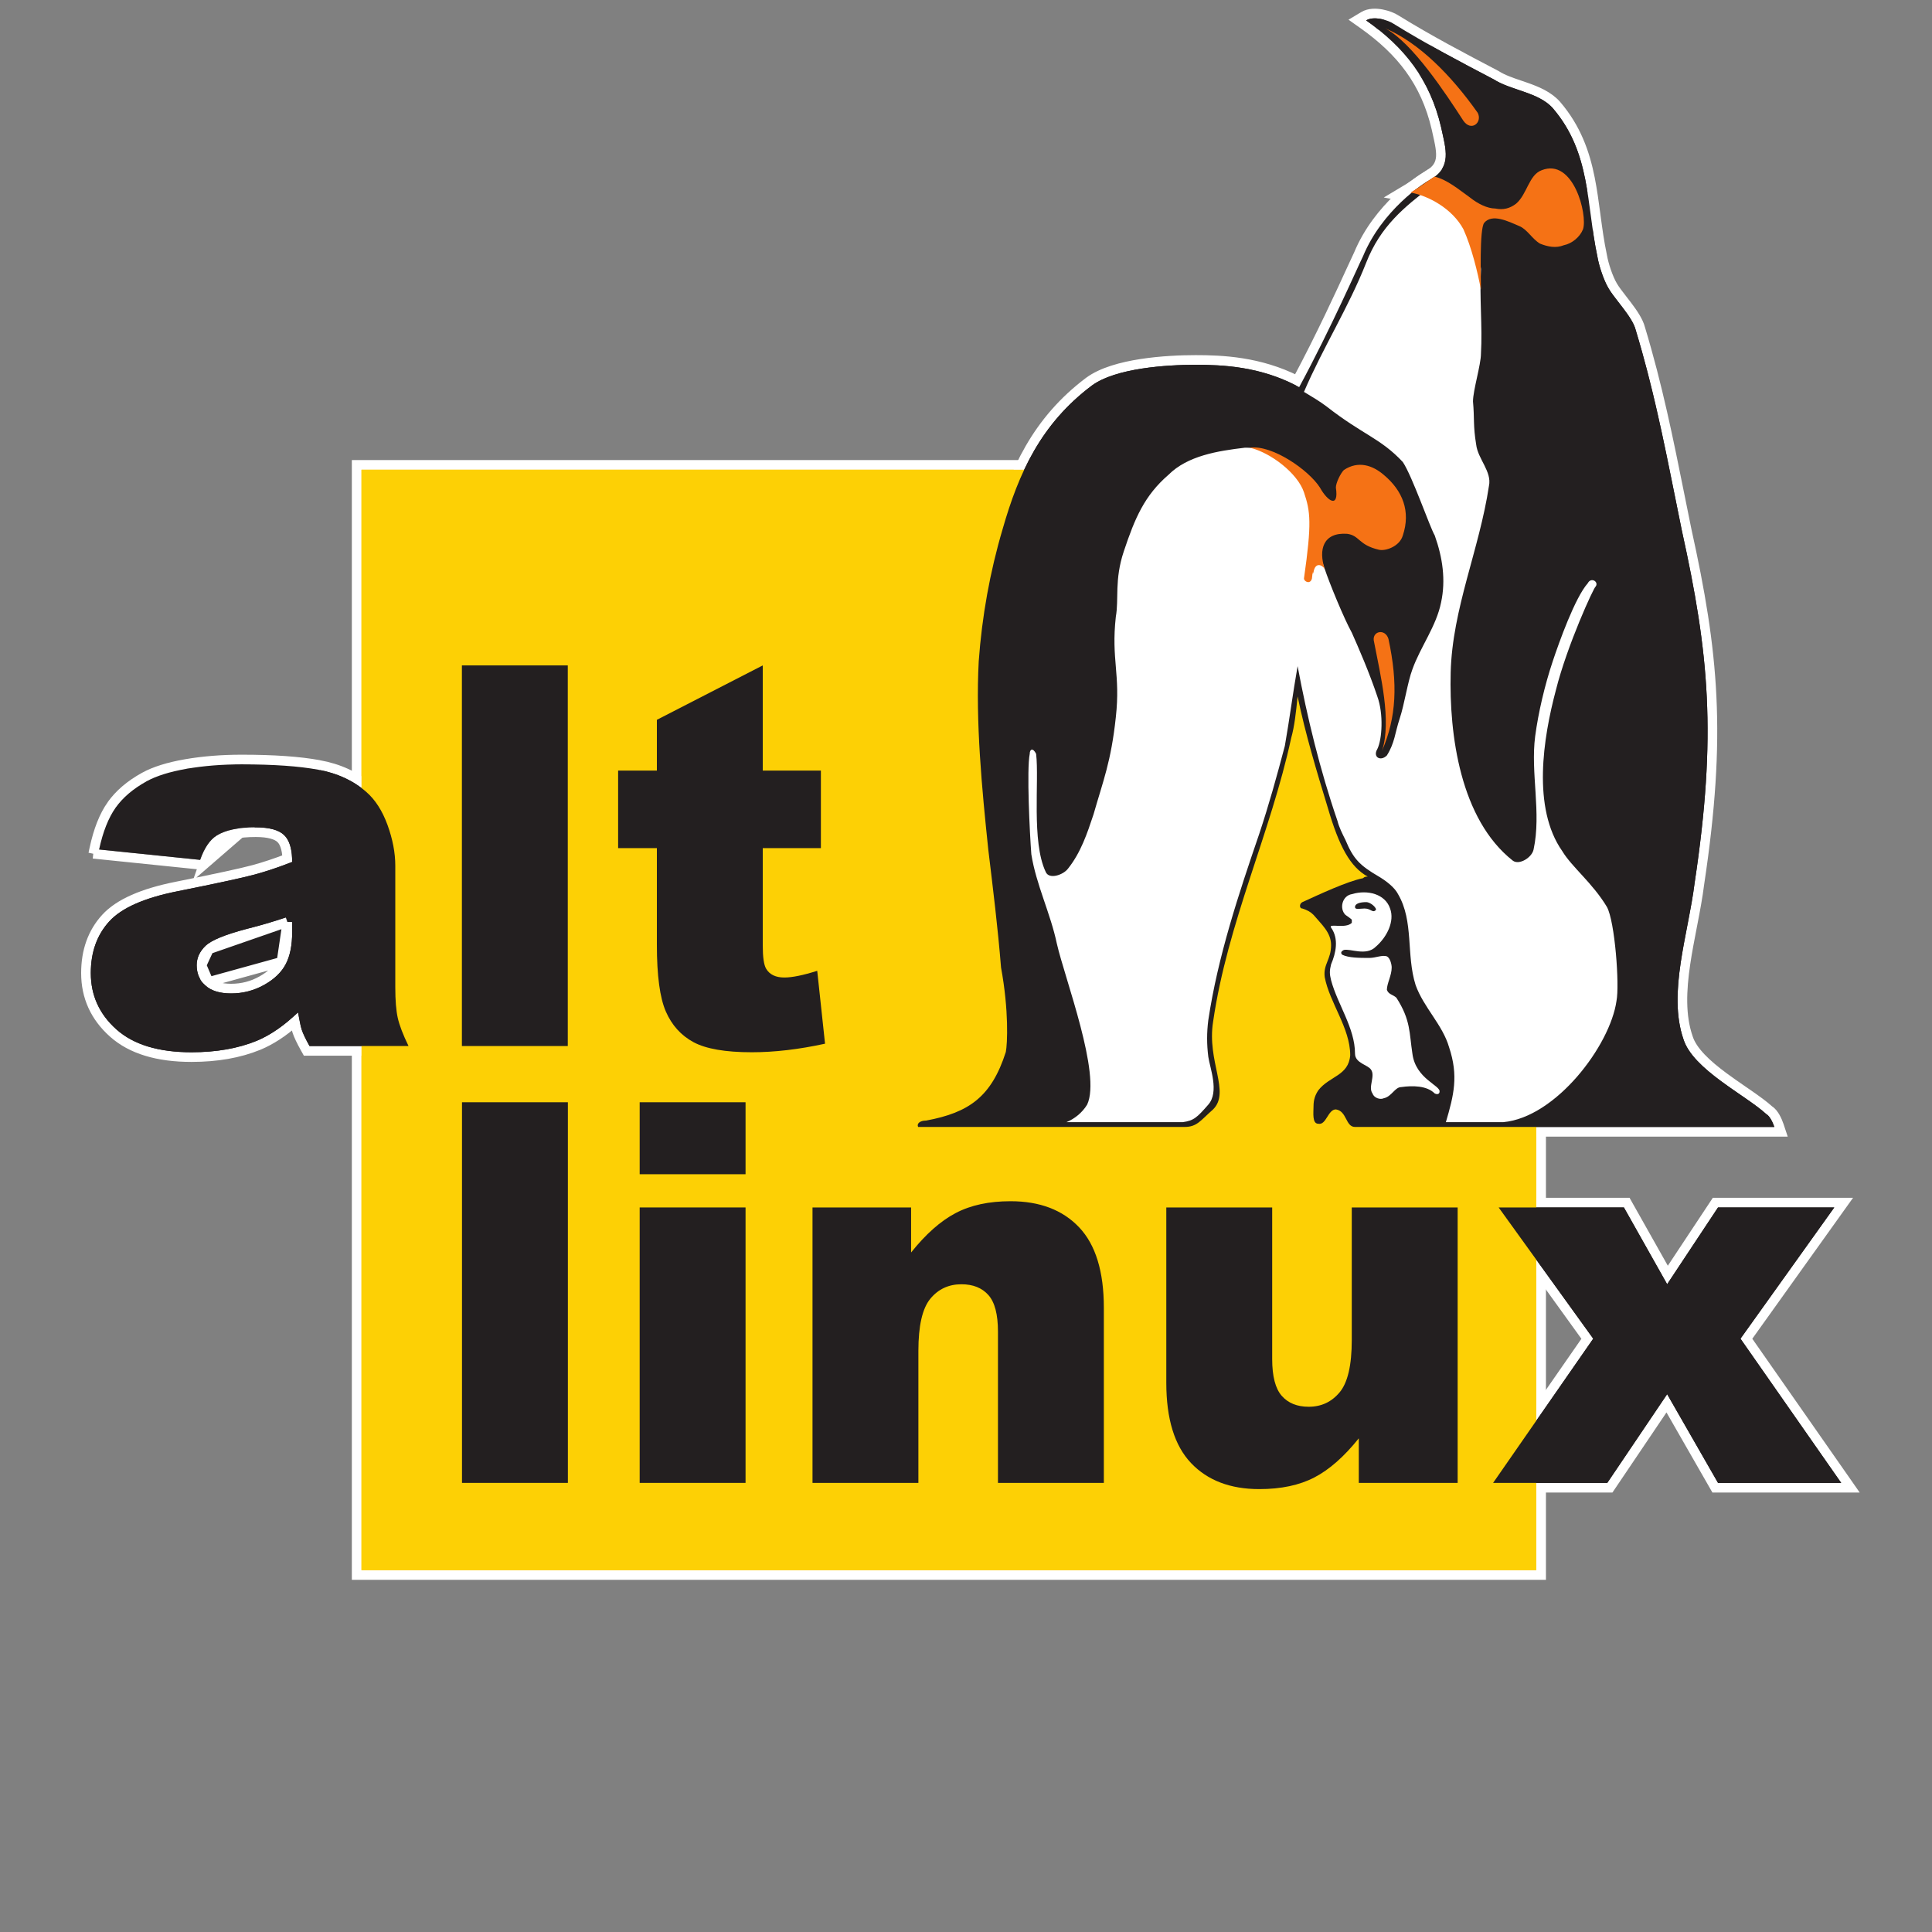 <svg width="2000" height="2000" viewBox="0 0 2000 2000" fill="none" xmlns="http://www.w3.org/2000/svg">
<rect x="0" y="0" width="2000" height="2000" fill="#808080" stroke="none"/>
<path d="M369.221 486.26V481.26H374.221H1590.36H1595.36V486.26V1625.43V1630.43H1590.36H374.221H369.221V1625.43V486.26Z" fill="#FDD005" stroke="white" stroke-width="10"/>
<path d="M1378.27 915.022C1387.35 911.223 1396.55 907.71 1404.37 905.559C1389.51 892.913 1379.51 871.098 1369.83 837.92C1369.83 837.911 1369.83 837.902 1369.83 837.893L1369.75 837.661C1360.97 808.78 1352.14 779.765 1344.78 749.957C1343.88 755.392 1342.82 760.476 1341.51 765.085C1332.14 808.301 1318.4 850.268 1304.72 892.056C1302.65 898.399 1300.57 904.738 1298.51 911.076C1282.84 959.337 1268.11 1007.68 1260.74 1058.4L1260.74 1058.44L1260.73 1058.47C1257.89 1076.26 1261.17 1092.08 1264.15 1106.49C1264.45 1107.92 1264.74 1109.34 1265.03 1110.74C1266.57 1118.34 1267.89 1125.84 1267.52 1132.69C1267.13 1139.77 1264.93 1146.41 1259.33 1152L1259.21 1152.12L1259.09 1152.23C1256.3 1154.67 1253.97 1156.87 1251.83 1158.9C1251.51 1159.21 1251.19 1159.51 1250.87 1159.81C1248.51 1162.04 1246.26 1164.13 1243.93 1165.87C1238.96 1169.6 1233.79 1171.62 1226.09 1171.62H1074.24H1074H1073.76H1073.51H1073.27H1073.03H1072.79H1072.55H1072.3H1072.06H1071.82H1071.58H1071.34H1071.1H1070.85H1070.61H1070.37H1070.13H1069.89H1069.64H1069.4H1069.16H1068.92H1068.68H1068.43H1068.19H1067.95H1067.71H1067.47H1067.23H1066.98H1066.74H1066.5H1066.26H1066.02H1065.77H1065.53H1065.29H1065.05H1064.81H1064.57H1064.32H1064.08H1063.84H1063.6H1063.36H1063.11H1062.87H1062.63H1062.39H1062.15H1061.9H1061.66H1061.42H1061.18H1060.94H1060.7H1060.45H1060.21H1059.97H1059.73H1059.49H1059.24H1059H1058.76H1058.52H1058.28H1058.04H1057.79H1057.55H1057.31H1057.07H1056.83H1056.58H1056.34H1056.1H1055.86H1055.62H1055.38H1055.13H1054.89H1054.65H1054.41H1054.17H1053.92H1053.68H1053.44H1053.2H1052.96H1052.72H1052.47H1052.23H1051.99H1051.75H1051.51H1051.26H1051.02H1050.78H1050.54H1050.3H1050.06H1049.81H1049.57H1049.33H1049.09H1048.85H1048.6H1048.36H1048.12H1047.88H1047.64H1047.4H1047.15H1046.91H1046.67H1046.43H1046.19H1045.95H1045.7H1045.46H1045.22H1044.98H1044.74H1044.49H1044.25H1044.01H1043.77H1043.53H1043.29H1043.04H1042.8H1042.56H1042.32H1042.08H1041.83H1041.59H1041.35H1041.11H1040.87H1040.63H1040.38H1040.14H1039.9H1039.66H1039.42H1039.18H1038.93H1038.69H1038.45H1038.21H1037.97H1037.72H1037.48H1037.24H1037H1036.76H1036.52H1036.27H1036.03H1035.79H1035.55H1035.31H1035.07H1034.82H1034.58H1034.34H1034.1H1033.86H1033.61H1033.37H1033.13H1032.89H1032.65H1032.41H1032.16H1031.92H1031.68H1031.44H1031.2H1030.96H1030.71H1030.47H1030.23H1029.99H1029.75H1029.5H1029.26H1029.02H1028.78H1028.54H1028.3H1028.05H1027.81H1027.57H1027.33H1027.09H1026.85H1026.6H1026.36H1026.12H1025.88H1025.64H1025.39H1025.15H1024.91H1024.67H1024.43H1024.19H1023.94H1023.7H1023.46H1023.22H1022.98H1022.74H1022.49H1022.25H1022.01H1021.77H1021.53H1021.28H1021.04H1020.8H1020.56H1020.32H1020.08H1019.83H1019.59H1019.35H1019.11H1018.87H1018.63H1018.38H1018.14H1017.9H1017.66H1017.42H1017.17H1016.93H1016.69H1016.45H1016.21H1015.97H1015.72H1015.48H1015.24H1015H1014.76H1014.52H1014.27H1014.03H1013.79H1013.55H1013.31H1013.07H1012.82H1012.58H1012.34H1012.1H1011.86H1011.61H1011.37H1011.13H1010.89H1010.65H1010.41H1010.16H1009.92H1009.68H1009.44H1009.2H1008.96H1008.71H1008.47H1008.23H1007.99H1007.75H1007.5H1007.26H1007.02H1006.78H1006.54H1006.3H1006.05H1005.81H1005.57H1005.33H1005.09H1004.85H1004.6H1004.36H1004.12H1003.88H1003.64H1003.4H1003.15H1002.91H1002.67H1002.43H1002.19H1001.94H1001.7H1001.46H1001.22H1000.98H1000.74H1000.49H1000.25H1000.01H999.769H999.527H999.285H999.044H998.802H998.56H998.318H998.076H997.835H997.593H997.351H997.109H996.868H996.626H996.384H996.142H995.901H995.659H995.417H995.175H994.934H994.692H994.45H994.208H993.967H993.725H993.483H993.241H993H992.758H992.516H992.274H992.032H991.791H991.549H991.307H991.065H990.824H990.582H990.34H990.098H989.857H989.615H989.373H989.131H988.889H988.648H988.406H988.164H987.922H987.681H987.439H987.197H986.955H986.714H986.472H986.23H985.988H985.746H985.505H985.263H985.021H984.779H984.538H984.296H984.054H983.812H983.57H983.329H983.087H982.845H982.603H982.362H982.12H981.878H981.636H981.394H981.153H980.911H980.669H980.427H980.185H979.944H979.702H979.46H979.218H978.977H978.735H978.493H978.251H978.009H977.768H977.526H977.284H977.042H976.8H976.559H976.317H976.075H975.833H975.591H975.35H975.108H974.866H974.624H974.382H974.141H973.899H973.657H973.415H973.173H972.932H972.69H972.448H972.206H971.964H971.723H971.481H971.239H970.997H970.755H970.513H970.272H970.03H969.788H969.546H969.304H969.063H968.821H968.579H968.337H968.095H967.854H967.612H967.37H967.128H966.886H966.644H966.403H966.161H965.919H965.677H965.435H965.193H964.952H964.71H964.468H964.226H963.984H963.742H963.501H963.259H963.017H962.775H962.533H962.291H962.05H961.808H961.566H961.324H961.082H960.84H960.599H960.357H960.115H959.873H959.631H959.389H959.147H958.906H958.664H958.422H958.18H957.938H957.696H957.454H957.213H956.971H956.729H956.487H956.245H956.003H955.761H955.52H955.278H955.036H954.794H954.552H954.31H954.068H953.827H953.585H953.343H953.101H952.859H952.617H952.375H952.133H951.892H951.65H951.408H951.166H950.924H950.682H950.44H947.351L945.969 1168.86C945.088 1167.1 944.761 1165.08 945.234 1163.05C945.699 1161.06 946.843 1159.46 948.222 1158.28C950.786 1156.08 954.399 1155.1 958.212 1155.02C979.901 1150.96 995.735 1145 1007.92 1134.91C1020.09 1124.83 1029.14 1110.19 1036.37 1087.78C1037.84 1079.87 1039.43 1046.15 1031.35 1002.47L1031.31 1002.21L1031.29 1001.96C1028.25 964.078 1023.84 927.577 1019.28 889.796C1018.89 886.544 1018.49 883.282 1018.1 880.009L1018.1 879.971L1018.09 879.933C1011.51 817.24 1004.84 747.554 1008.17 684.375L1008.18 684.328L1008.18 684.282C1011.52 637.734 1019.82 591.154 1033.13 546.252C1049.76 488.019 1073.3 435.651 1127.34 395.086L1127.36 395.069L1127.38 395.052C1140.79 385.223 1161.21 379.726 1181.37 376.611C1201.73 373.467 1222.64 372.638 1237.64 372.638C1264.85 372.638 1303.61 374.141 1342.86 394.017C1367.41 348.168 1388.77 301.56 1399.66 277.796C1402.88 270.763 1405.18 265.732 1406.38 263.312C1416.64 238.622 1432.78 219.142 1447.1 205.45C1461.24 191.933 1473.9 183.799 1477.89 181.754C1483.09 178.768 1486.32 175.68 1488.33 172.595C1490.33 169.514 1491.31 166.144 1491.58 162.294C1491.84 158.37 1491.36 153.999 1490.43 148.998C1489.83 145.746 1489.09 142.45 1488.3 138.928C1487.86 136.959 1487.4 134.92 1486.94 132.779C1475.72 84.704 1450.16 52.684 1411.36 25.171L1405.12 20.745L1411.68 16.806C1417.41 13.361 1424.73 13.64 1430.45 14.742C1436.26 15.86 1441.83 18.102 1445 20.199C1479.48 41.518 1513.96 59.582 1548.61 77.737L1548.79 77.835L1548.97 77.948C1555.8 82.294 1564.11 85.116 1573.17 88.197C1575.31 88.925 1577.5 89.668 1579.72 90.449C1590.87 94.375 1602.71 99.247 1611.07 108.528L1611.11 108.574L1611.15 108.621C1631.72 132.611 1640.64 158.277 1645.89 184.561C1648.36 196.906 1650.03 209.467 1651.7 222.003C1651.8 222.756 1651.9 223.509 1652 224.261C1653.78 237.604 1655.61 250.942 1658.46 264.349L1658.48 264.455L1658.5 264.561C1660.07 273.987 1664.85 288.229 1669.41 295.837L1669.43 295.878L1669.45 295.92C1671.7 299.839 1675.36 304.546 1679.5 309.882C1681.07 311.909 1682.72 314.027 1684.38 316.228C1690.03 323.695 1696.03 332.268 1698.01 339.986C1716.04 399.673 1727.11 454.748 1738.95 513.673C1741.24 525.033 1743.55 536.536 1745.94 548.243C1774.12 675.803 1782.41 760.619 1759.21 914.748C1757.54 928.124 1754.93 941.976 1752.25 955.846C1752.01 957.095 1751.77 958.344 1751.53 959.593C1749.07 972.29 1746.62 984.983 1744.76 997.541C1740.66 1025.2 1739.58 1051.44 1747.43 1074.21L1747.46 1074.27L1747.48 1074.33C1749.63 1081.15 1754.33 1088.03 1760.9 1094.95C1767.44 1101.84 1775.59 1108.5 1784.26 1114.93C1790.8 1119.77 1797.51 1124.4 1803.99 1128.87C1806.13 1130.34 1808.24 1131.79 1810.32 1133.23C1818.37 1138.83 1825.89 1144.24 1831.5 1149.34C1834.19 1150.99 1836.22 1153.9 1837.59 1156.26C1839.23 1159.07 1840.6 1162.29 1841.52 1165.04L1843.71 1171.62H1836.78H1402.7C1398.54 1171.62 1395.51 1169.77 1393.34 1167.36C1391.53 1165.36 1390.21 1162.82 1389.2 1160.88C1389.12 1160.74 1389.05 1160.61 1388.98 1160.48C1386.69 1156.09 1385.27 1154.05 1382.65 1153.5C1382.4 1153.56 1381.99 1153.78 1381.35 1154.46C1380.34 1155.52 1379.4 1157.01 1378.1 1159.07L1378.03 1159.18L1378.01 1159.21C1376.84 1161.05 1375.26 1163.55 1373.25 1165.38C1371.08 1167.36 1368.04 1168.89 1364.22 1168.3C1361.02 1168.14 1358.54 1166.52 1356.98 1164.13C1355.56 1161.96 1355.04 1159.38 1354.8 1157.26C1354.55 1155.05 1354.56 1152.71 1354.61 1150.65C1354.63 1149.78 1354.66 1148.99 1354.69 1148.26C1354.73 1147.12 1354.76 1146.12 1354.76 1145.15C1354.76 1137.52 1356.73 1131.61 1360.57 1125.87L1360.67 1125.72L1360.78 1125.58C1364.1 1121.31 1367.95 1118.19 1371.69 1115.61C1373.54 1114.33 1375.41 1113.15 1377.15 1112.05L1377.28 1111.97C1379.01 1110.89 1380.6 1109.88 1382.12 1108.84C1385.21 1106.72 1387.64 1104.64 1389.41 1102.11C1391.1 1099.68 1392.36 1096.58 1392.73 1092.15C1392.68 1079.35 1387.77 1066.66 1381.82 1053.31C1380.97 1051.4 1380.1 1049.48 1379.21 1047.53C1374.06 1036.18 1368.65 1024.29 1366.42 1012.37L1366.39 1012.22L1366.37 1012.07C1365.38 1004.16 1367.44 998.63 1369.36 993.742C1369.42 993.585 1369.48 993.43 1369.54 993.275C1371.33 988.706 1372.94 984.619 1372.94 978.453C1372.94 973.231 1371.02 968.863 1367.88 964.418C1365.75 961.415 1363.38 958.767 1360.78 955.859C1359.29 954.185 1357.71 952.426 1356.07 950.463C1353.72 948.126 1351.35 946.842 1347.2 945.419C1345.39 945.188 1343.73 944.334 1342.53 942.899C1341.2 941.315 1340.74 939.42 1340.74 937.802C1340.74 934.62 1342.5 931.157 1345.96 929.413L1346.05 929.367L1346.14 929.326C1347.71 928.613 1349.35 927.861 1351.07 927.08C1359.21 923.36 1368.82 918.976 1378.27 915.022Z" fill="#231F20" stroke="white" stroke-width="10"/>
<path d="M1496.77 1166.65H1490.08L1491.97 1160.24C1500.18 1132.37 1504.72 1113.83 1495.34 1085.66L1495.3 1085.56L1495.27 1085.46C1492.2 1074.74 1486.03 1065.03 1479.18 1054.65C1478.81 1054.07 1478.42 1053.5 1478.04 1052.92C1471.65 1043.25 1464.83 1032.94 1460.72 1021.39L1460.69 1021.31L1460.66 1021.22C1456.28 1007.37 1455.29 992.867 1454.36 979.221C1454.18 976.721 1454.02 974.249 1453.83 971.815C1452.59 955.783 1450.57 941.121 1442.94 928.154L1442.85 928.004L1442.77 927.848C1441.53 925.359 1439.17 922.555 1435.9 919.667C1432.68 916.827 1428.83 914.12 1424.91 911.765C1414.93 905.946 1407.8 901.107 1402.12 894.975C1396.42 888.818 1392.45 881.65 1388.26 871.6L1388.21 871.507C1385.02 865.147 1381.53 858.203 1379.72 851.13C1364.63 807.131 1352.94 762.025 1343.73 717.702C1343.02 722.341 1342.32 726.97 1341.61 731.606L1341.56 731.963C1339.52 745.453 1337.46 759.014 1335 772.997L1334.96 773.202L1334.91 773.403C1326.64 804.779 1318.35 834.629 1308.4 864.489L1308.4 864.508L1308.39 864.527C1286.94 927.254 1265.62 991.215 1255.78 1056.7C1254.21 1069.46 1254.21 1080.57 1255.78 1093.33C1256.1 1095.55 1256.77 1098.36 1257.59 1101.81C1257.73 1102.39 1257.87 1102.98 1258.02 1103.6C1259 1107.76 1260.09 1112.56 1260.74 1117.47C1262.02 1127.01 1261.9 1138.46 1254.59 1146.79C1248.93 1153.26 1244.83 1157.88 1240.56 1160.96C1235.97 1164.28 1231.39 1165.72 1225.13 1166.6L1224.78 1166.65H1224.43H1224.21H1223.99H1223.76H1223.54H1223.32H1223.09H1222.87H1222.65H1222.42H1222.2H1221.98H1221.75H1221.53H1221.3H1221.08H1220.85H1220.63H1220.41H1220.18H1219.95H1219.73H1219.5H1219.28H1219.05H1218.83H1218.6H1218.37H1218.15H1217.92H1217.7H1217.47H1217.24H1217.01H1216.79H1216.56H1216.33H1216.11H1215.88H1215.65H1215.42H1215.19H1214.97H1214.74H1214.51H1214.28H1214.05H1213.82H1213.59H1213.37H1213.14H1212.91H1212.68H1212.45H1212.22H1211.99H1211.76H1211.53H1211.3H1211.07H1210.84H1210.61H1210.38H1210.15H1209.92H1209.69H1209.45H1209.22H1208.99H1208.76H1208.53H1208.3H1208.07H1207.83H1207.6H1207.37H1207.14H1206.91H1206.67H1206.44H1206.21H1205.98H1205.74H1205.51H1205.28H1205.04H1204.81H1204.58H1204.34H1204.11H1203.88H1203.64H1203.41H1203.18H1202.94H1202.71H1202.47H1202.24H1202.01H1201.77H1201.54H1201.3H1201.07H1200.83H1200.6H1200.36H1200.13H1199.89H1199.66H1199.42H1199.19H1198.95H1198.71H1198.48H1198.24H1198.01H1197.77H1197.54H1197.3H1197.06H1196.83H1196.59H1196.35H1196.12H1195.88H1195.64H1195.41H1195.17H1194.93H1194.7H1194.46H1194.22H1193.99H1193.75H1193.51H1193.27H1193.04H1192.8H1192.56H1192.32H1192.08H1191.85H1191.61H1191.37H1191.13H1190.9H1190.66H1190.42H1190.18H1189.94H1189.7H1189.46H1189.23H1188.99H1188.75H1188.51H1188.27H1188.03H1187.79H1187.55H1187.32H1187.08H1186.84H1186.6H1186.36H1186.12H1185.88H1185.64H1185.4H1185.16H1184.92H1184.68H1184.44H1184.2H1183.96H1183.72H1183.48H1183.24H1183H1182.76H1182.52H1182.28H1182.04H1181.8H1181.56H1181.32H1181.08H1180.84H1180.6H1180.36H1180.12H1179.88H1179.64H1179.4H1179.16H1178.92H1178.68H1178.44H1178.19H1177.95H1177.71H1177.47H1177.23H1176.99H1176.75H1176.51H1176.27H1176.03H1175.79H1175.54H1175.3H1175.06H1174.82H1174.58H1174.34H1174.1H1173.86H1173.61H1173.37H1173.13H1172.89H1172.65H1172.41H1172.17H1171.92H1171.68H1171.44H1171.2H1170.96H1170.72H1170.47H1170.23H1169.99H1169.75H1169.51H1169.27H1169.02H1168.78H1168.54H1168.3H1168.06H1167.82H1167.57H1167.33H1167.09H1166.85H1166.61H1166.37H1166.12H1165.88H1165.64H1165.4H1165.16H1164.91H1164.67H1164.43H1164.19H1163.95H1163.71H1163.46H1163.22H1162.98H1162.74H1162.5H1162.25H1162.01H1161.77H1161.53H1161.29H1161.05H1160.8H1160.56H1160.32H1160.08H1159.84H1159.59H1159.35H1159.11H1158.87H1158.63H1158.39H1158.14H1157.9H1157.66H1157.42H1157.18H1156.94H1156.7H1156.45H1156.21H1155.97H1155.73H1155.49H1155.25H1155.01H1154.76H1154.52H1154.28H1154.04H1153.8H1153.56H1153.32H1153.07H1152.83H1152.59H1152.35H1152.11H1151.87H1151.63H1151.39H1151.15H1150.91H1150.66H1150.42H1150.18H1149.94H1149.7H1149.46H1149.22H1148.98H1148.74H1148.5H1148.26H1148.02H1147.78H1147.54H1147.3H1147.06H1146.81H1146.57H1146.33H1146.09H1145.85H1145.61H1145.37H1145.13H1144.89H1144.65H1144.41H1144.17H1143.93H1143.7H1143.46H1143.22H1142.98H1142.74H1142.5H1142.26H1142.02H1141.78H1141.54H1141.3H1141.06H1140.82H1140.58H1140.35H1140.11H1139.87H1139.63H1139.39H1139.15H1138.91H1138.67H1138.44H1138.2H1137.96H1137.72H1137.48H1137.24H1137.01H1136.77H1136.53H1136.29H1136.05H1135.82H1135.58H1135.34H1135.1H1134.87H1134.63H1134.39H1134.16H1133.92H1133.68H1133.44H1133.21H1132.97H1132.73H1132.5H1132.26H1132.02H1131.79H1131.55H1131.31H1131.08H1130.84H1130.61H1130.37H1130.13H1129.9H1129.66H1129.43H1129.19H1128.96H1128.72H1128.49H1128.25H1128.02H1127.78H1127.55H1127.31H1127.08H1126.84H1126.61H1126.37H1126.14H1125.9H1125.67H1125.44H1125.2H1124.97H1124.73H1124.5H1124.27H1124.03H1123.8H1123.57H1123.33H1123.1H1122.87H1122.63H1122.4H1122.17H1121.94H1121.7H1121.47H1121.24H1121.01H1120.78H1120.54H1120.31H1120.08H1119.85H1119.62H1119.39H1119.15H1118.92H1118.69H1118.46H1118.23H1118H1117.77H1117.54H1117.31H1117.08H1116.85H1116.62H1116.39H1116.16H1115.93H1115.7H1115.47H1115.24H1115.01H1114.78H1114.55H1114.33H1114.1H1113.87H1113.64H1113.41H1113.18H1112.96H1112.73H1112.5H1112.27H1112.04H1111.82H1111.59H1111.36H1111.14H1110.91H1110.68H1110.46H1110.23H1110H1109.78H1109.55H1109.32H1109.1H1108.87H1108.65H1108.42H1108.2H1107.97H1107.75H1107.52H1107.3H1107.07H1106.85H1106.63H1106.4H1106.18H1105.95H1105.73H1105.51H1105.28H1105.06H1104.84H1104.61H1104.39H1104.17H1103.95L1102.1 1157.01C1109.33 1154.12 1116.61 1148.3 1121 1141.13C1123.97 1134.64 1124.54 1123.89 1122.97 1109.89C1121.4 1095.98 1117.86 1079.8 1113.55 1063.27C1109.24 1046.77 1104.21 1030.09 1099.72 1015.2L1099.65 1014.97C1095.21 1000.26 1091.26 987.146 1089.15 977.904L1089.14 977.863L1089.14 977.823C1086.19 963.779 1081.54 950.055 1076.78 936.024C1076.35 934.745 1075.92 933.463 1075.48 932.177C1070.33 916.925 1065.24 901.289 1062.7 885.137L1062.66 884.941L1062.65 884.743C1061.81 873.93 1060.57 851.983 1059.95 830.661C1059.64 819.999 1059.49 809.447 1059.62 800.498C1059.74 791.967 1060.12 784.524 1060.99 779.85C1061.04 778.282 1061.33 776.648 1062.04 775.181C1062.82 773.563 1064.44 771.568 1067.21 771.104C1069.92 770.651 1072.12 771.934 1073.5 773.168C1074.9 774.434 1076.07 776.167 1077.05 778.127L1077.44 778.911L1077.55 779.782C1078.42 787.152 1078.51 796.628 1078.44 806.923C1078.41 810.238 1078.37 813.643 1078.33 817.115C1078.23 824.561 1078.14 832.317 1078.21 840.162C1078.41 863.37 1080.11 885.82 1087 900.376L1087.06 900.512L1087.12 900.652C1087.32 901.154 1087.59 901.428 1088.26 901.633C1089.11 901.894 1090.5 901.96 1092.36 901.556C1096.21 900.722 1099.99 898.362 1101.57 896.233L1101.62 896.166L1101.68 896.101C1114.21 880.414 1120.6 861.531 1127.22 841.622C1129.24 834.55 1131.18 828.12 1133.04 821.982C1140.33 797.861 1146.25 778.25 1150.13 741.891L1150.13 741.879L1150.13 741.867C1152.56 720.08 1151.36 705.616 1150.13 690.832L1150.13 690.736C1148.89 675.841 1147.62 660.607 1150.13 637.882L1150.15 637.707L1150.18 637.534C1151.3 631.409 1151.4 625.241 1151.53 618.054C1151.58 615.138 1151.63 612.053 1151.76 608.736C1152.18 597.515 1153.46 584.626 1158.62 569.172C1170.21 534.391 1180.46 510.196 1206.18 487.862C1227.39 466.745 1260.49 461.759 1288.21 458.483L1288.5 458.448H1288.79C1308.75 458.448 1323.57 463.9 1334.62 473.188C1345.58 482.396 1352.37 494.984 1357.07 508.436C1361.73 521.78 1364.47 536.413 1367.02 550.043L1367.07 550.28C1369.67 564.185 1372.07 576.898 1376 587.115L1376.04 587.22L1376.08 587.328C1380.97 601.997 1395.72 637.999 1403.76 652.507L1403.86 652.698L1403.95 652.898C1410.55 667.732 1422.18 694.313 1430.52 719.307C1434.08 729.132 1435.35 740.907 1435.13 751.386C1434.92 761.74 1433.25 771.71 1430.27 777.655L1430.19 777.829L1430.09 777.996C1429.44 779.068 1429.31 779.76 1429.29 780.086C1429.38 780.086 1429.5 780.076 1429.66 780.043C1430.13 779.947 1430.89 779.644 1431.78 778.845C1435.36 772.999 1437.2 767.855 1438.72 762.331C1439.22 760.545 1439.7 758.63 1440.2 756.6C1441.27 752.346 1442.46 747.591 1444.16 742.477L1444.16 742.475C1446.42 735.701 1448.34 727.051 1450.32 718.136L1450.62 716.771C1452.65 707.606 1454.79 698.167 1457.42 691.178C1460.9 681.41 1465.83 671.9 1470.6 662.688C1471.66 660.636 1472.72 658.598 1473.75 656.575C1479.5 645.272 1484.59 634.243 1486.92 622.585L1486.92 622.551L1486.93 622.517C1491.6 600.717 1488.57 578.727 1480.66 556.356C1479.18 553.715 1477.07 548.685 1474.73 542.859C1473.26 539.222 1471.63 535.062 1469.9 530.67C1468.61 527.404 1467.28 524.009 1465.93 520.607C1462.73 512.572 1459.41 504.392 1456.28 497.312C1453.21 490.378 1450.45 484.785 1448.27 481.418C1437.28 469.697 1427.45 463.006 1415.51 455.526C1413.92 454.531 1412.3 453.522 1410.63 452.486C1399.58 445.625 1386.62 437.578 1369.92 424.519C1363.6 419.753 1355.61 414.956 1347.3 409.979L1343.55 407.734L1345.27 403.719C1354.43 382.352 1364.99 362.039 1375.4 342.001C1376.35 340.177 1377.3 338.357 1378.24 336.537C1389.59 314.662 1400.62 293 1409.59 270.169C1425.01 230.798 1450.77 210.287 1478.86 188.79L1481.53 186.748L1484.43 188.447C1508.02 202.274 1520.57 210.363 1527.36 222.749C1530.76 228.956 1532.57 235.959 1533.97 244.655C1534.97 250.831 1535.79 258.151 1536.78 266.901C1537.17 270.374 1537.58 274.072 1538.04 278.013L1538.1 278.443L1538.07 278.874C1537.26 293.485 1537.66 308.13 1538.08 322.813L1538.09 323.131C1538.49 337.584 1538.91 352.095 1538.08 366.24C1538.04 372.564 1535.92 382.34 1533.97 391.321L1533.85 391.896C1531.76 401.525 1529.89 410.24 1529.84 415.372C1530.49 422.615 1530.63 428.115 1530.76 433.177C1530.8 434.504 1530.83 435.8 1530.87 437.09C1531.07 443.324 1531.46 449.7 1533.06 459.339L1533.09 459.475L1533.1 459.612C1533.69 464.943 1536.28 470.018 1539.36 476.037C1539.91 477.118 1540.48 478.23 1541.05 479.379C1544.53 486.322 1548.24 494.725 1546.26 503.98C1542.12 531.46 1534.87 558.124 1527.75 584.315C1526.24 589.87 1524.73 595.403 1523.26 600.918C1514.82 632.645 1507.54 663.933 1506.74 696.314L1506.74 696.319C1505.91 728.205 1508.37 765.657 1517.7 800.329C1527.02 835.011 1543.09 866.438 1569.1 886.982C1569.99 887.601 1572.45 887.937 1576.21 885.797C1579.82 883.732 1582.21 880.631 1582.64 878.44L1582.65 878.394L1582.66 878.348C1586.63 860.123 1585.86 840.959 1584.63 821.122C1584.51 819.288 1584.39 817.447 1584.27 815.6C1583.12 797.713 1581.93 779.309 1584.24 761.566L1584.25 761.553C1587.58 736.455 1594.29 708.096 1602.61 683.061L1602.61 683.058C1605.94 673.093 1611.75 656.462 1618.42 640.421C1621.75 632.402 1625.32 624.471 1628.92 617.565C1632.35 610.974 1635.95 605.051 1639.54 600.884C1640.88 598.539 1642.85 596.822 1645.27 596.033C1647.84 595.199 1650.44 595.563 1652.52 596.61C1654.57 597.642 1656.39 599.475 1657.22 601.929C1658.1 604.531 1657.71 607.382 1656.06 609.847L1654.64 611.978C1654.61 612.033 1654.58 612.089 1654.55 612.147C1653.66 613.796 1652.43 616.273 1650.92 619.463C1647.92 625.823 1643.94 634.823 1639.63 645.281C1631.01 666.235 1621.21 692.799 1615.52 715.56L1615.51 715.598L1615.5 715.636C1608.95 740.204 1602.86 770.309 1602.26 799.666C1601.64 829.101 1606.55 857.154 1621.34 878.19L1621.45 878.339L1621.54 878.495C1625.71 885.449 1632.13 892.471 1639.69 900.742C1640.52 901.64 1641.35 902.553 1642.2 903.481C1650.67 912.785 1660.05 923.414 1667.75 936.257L1667.79 936.325L1667.83 936.394C1670.34 940.911 1672.31 948.579 1673.88 957.087C1675.49 965.819 1676.8 976.141 1677.74 986.454C1678.68 996.774 1679.25 1007.17 1679.38 1016.05C1679.51 1024.71 1679.22 1032.34 1678.31 1037.05C1674.78 1061.41 1658.51 1092.33 1636.51 1117.68C1614.52 1143.02 1585.78 1163.98 1556.63 1166.63L1556.41 1166.65H1556.18H1556.07H1555.95H1555.83H1555.72H1555.6H1555.49H1555.37H1555.25H1555.14H1555.02H1554.91H1554.79H1554.67H1554.56H1554.44H1554.33H1554.21H1554.09H1553.98H1553.86H1553.75H1553.63H1553.51H1553.4H1553.28H1553.17H1553.05H1552.93H1552.82H1552.7H1552.59H1552.47H1552.35H1552.24H1552.12H1552.01H1551.89H1551.77H1551.66H1551.54H1551.43H1551.31H1551.19H1551.08H1550.96H1550.85H1550.73H1550.62H1550.5H1550.38H1550.27H1550.15H1550.04H1549.92H1549.8H1549.69H1549.57H1549.46H1549.34H1549.22H1549.11H1548.99H1548.88H1548.76H1548.64H1548.53H1548.41H1548.3H1548.18H1548.06H1547.95H1547.83H1547.72H1547.6H1547.48H1547.37H1547.25H1547.14H1547.02H1546.9H1546.79H1546.67H1546.56H1546.44H1546.32H1546.21H1546.09H1545.98H1545.86H1545.74H1545.63H1545.51H1545.4H1545.28H1545.16H1545.05H1544.93H1544.82H1544.7H1544.58H1544.47H1544.35H1544.24H1544.12H1544H1543.89H1543.77H1543.66H1543.54H1543.42H1543.31H1543.19H1543.08H1542.96H1542.84H1542.73H1542.61H1542.5H1542.38H1542.26H1542.15H1542.03H1541.92H1541.8H1541.68H1541.57H1541.45H1541.34H1541.22H1541.1H1540.99H1540.87H1540.76H1540.64H1540.52H1540.41H1540.29H1540.18H1540.06H1539.94H1539.83H1539.71H1539.6H1539.48H1539.36H1539.25H1539.13H1539.01H1538.9H1538.78H1538.67H1538.55H1538.43H1538.32H1538.2H1538.09H1537.97H1537.85H1537.74H1537.62H1537.51H1537.39H1537.27H1537.16H1537.04H1536.93H1536.81H1536.69H1536.58H1536.46H1536.35H1536.23H1536.11H1536H1535.88H1535.77H1535.65H1535.53H1535.42H1535.3H1535.19H1535.07H1534.95H1534.84H1534.72H1534.61H1534.49H1534.37H1534.26H1534.14H1534.03H1533.91H1533.79H1533.68H1533.56H1533.45H1533.33H1533.21H1533.1H1532.98H1532.87H1532.75H1532.63H1532.52H1532.4H1532.29H1532.17H1532.05H1531.94H1531.82H1531.71H1531.59H1531.47H1531.36H1531.24H1531.12H1531.01H1530.89H1530.78H1530.66H1530.54H1530.43H1530.31H1530.2H1530.08H1529.96H1529.85H1529.73H1529.62H1529.5H1529.38H1529.27H1529.15H1529.04H1528.92H1528.8H1528.69H1528.57H1528.46H1528.34H1528.22H1528.11H1527.99H1527.88H1527.76H1527.64H1527.53H1527.41H1527.3H1527.18H1527.06H1526.95H1526.83H1526.71H1526.6H1526.48H1526.37H1526.25H1526.13H1526.02H1525.9H1525.79H1525.67H1525.55H1525.44H1525.32H1525.21H1525.09H1524.97H1524.86H1524.74H1524.63H1524.51H1524.39H1524.28H1524.16H1524.05H1523.93H1523.81H1523.7H1523.58H1523.47H1523.35H1523.23H1523.12H1523H1522.89H1522.77H1522.65H1522.54H1522.42H1522.3H1522.19H1522.07H1521.96H1521.84H1521.72H1521.61H1521.49H1521.38H1521.26H1521.14H1521.03H1520.91H1520.8H1520.68H1520.56H1520.45H1520.33H1520.22H1520.1H1519.98H1519.87H1519.75H1519.64H1519.52H1519.4H1519.29H1519.17H1519.05H1518.94H1518.82H1518.71H1518.59H1518.47H1518.36H1518.24H1518.13H1518.01H1517.89H1517.78H1517.66H1517.55H1517.43H1517.31H1517.2H1517.08H1516.97H1516.85H1516.73H1516.62H1516.5H1516.39H1516.27H1516.15H1516.04H1515.92H1515.81H1515.69H1515.57H1515.46H1515.34H1515.22H1515.11H1514.99H1514.88H1514.76H1514.64H1514.53H1514.41H1514.3H1514.18H1514.06H1513.95H1513.83H1513.72H1513.6H1513.48H1513.37H1513.25H1513.14H1513.02H1512.9H1512.79H1512.67H1512.55H1512.44H1512.32H1512.21H1512.09H1511.97H1511.86H1511.74H1511.63H1511.51H1511.39H1511.28H1511.16H1511.05H1510.93H1510.81H1510.7H1510.58H1510.47H1510.35H1510.23H1510.12H1510H1509.89H1509.77H1509.65H1509.54H1509.42H1509.3H1509.19H1509.07H1508.96H1508.84H1508.72H1508.61H1508.49H1508.38H1508.26H1508.14H1508.03H1507.91H1507.8H1507.68H1507.56H1507.45H1507.33H1507.22H1507.1H1506.98H1506.87H1506.75H1506.63H1506.52H1506.4H1506.29H1506.17H1506.05H1505.94H1505.82H1505.71H1505.59H1505.47H1505.36H1505.24H1505.13H1505.01H1504.89H1504.78H1504.66H1504.55H1504.43H1504.31H1504.2H1504.08H1503.96H1503.85H1503.73H1503.62H1503.5H1503.38H1503.27H1503.15H1503.04H1502.92H1502.8H1502.69H1502.57H1502.46H1502.34H1502.22H1502.11H1501.99H1501.88H1501.76H1501.64H1501.53H1501.41H1501.29H1501.18H1501.06H1500.95H1500.83H1500.71H1500.6H1500.48H1500.37H1500.25H1500.13H1500.02H1499.9H1499.79H1499.67H1499.55H1499.44H1499.32H1499.2H1499.09H1498.97H1498.86H1498.74H1498.62H1498.51H1498.39H1498.28H1498.16H1498.04H1497.93H1497.81H1497.7H1497.58H1497.46H1497.35H1497.23H1497.12H1497H1496.88H1496.77Z" fill="white" stroke="white" stroke-width="10"/>
<path d="M1390.03 951.244L1390.03 951.244L1390.03 951.244L1390.03 951.25L1390.07 951.274L1390.22 951.374C1390.35 951.461 1390.54 951.59 1390.77 951.75C1391.24 952.072 1391.88 952.515 1392.56 953.005C1392.62 953.046 1392.68 953.087 1392.73 953.128C1392.52 953.171 1392.29 953.21 1392.05 953.246C1389.98 953.557 1387.61 953.53 1385.16 953.429C1384.77 953.413 1384.36 953.394 1383.95 953.375C1383.16 953.339 1382.37 953.303 1381.67 953.283C1380.63 953.255 1379.4 953.247 1378.29 953.398C1377.73 953.474 1376.97 953.619 1376.19 953.947C1375.42 954.27 1374.24 954.934 1373.4 956.273C1371.48 959.338 1373.24 962.257 1373.78 963.07L1373.82 963.136L1373.87 963.2C1380.46 972.438 1378.19 984.961 1373.34 996.276L1373.19 996.642L1373.09 997.029C1372.22 1000.51 1371.7 1003.44 1371.7 1006.51C1371.7 1009.57 1372.22 1012.5 1373.09 1015.98L1373.1 1016.02L1373.11 1016.05C1375.72 1025.88 1380.13 1035.81 1384.38 1045.38C1385.68 1048.31 1386.97 1051.21 1388.19 1054.06C1393.52 1066.56 1397.7 1078.55 1397.7 1090.68C1397.7 1098.41 1403.1 1102.6 1407.11 1105.05C1408.15 1105.69 1409.19 1106.27 1410.13 1106.78C1410.24 1106.84 1410.35 1106.9 1410.45 1106.96C1411.28 1107.41 1412.01 1107.81 1412.69 1108.21C1414.35 1109.19 1414.89 1109.74 1415.03 1109.95L1415.11 1110.07L1415.2 1110.18C1415.56 1110.66 1415.85 1111.42 1415.85 1112.91C1415.85 1114.49 1415.53 1116.29 1415.1 1118.67C1415.09 1118.73 1415.08 1118.8 1415.07 1118.87C1414.68 1121 1414.2 1123.64 1414.19 1126.21C1414.19 1128.74 1414.64 1131.63 1416.37 1134.28C1417.94 1138.15 1421.22 1140.49 1424.3 1141.6C1427.23 1142.67 1430.89 1142.95 1433.98 1141.69C1439.29 1140.41 1442.95 1136.74 1445.37 1134.31C1445.46 1134.22 1445.55 1134.13 1445.64 1134.04C1447.06 1132.62 1448.03 1131.66 1448.97 1131.01C1449.81 1130.42 1450.26 1130.34 1450.56 1130.34H1450.91L1451.26 1130.29C1456.79 1129.51 1462.9 1129.15 1468.47 1129.89C1474.08 1130.64 1478.63 1132.43 1481.68 1135.48L1482.25 1136.05L1482.98 1136.41C1485.45 1137.65 1488.43 1138.2 1491.17 1136.84C1493.68 1135.59 1494.96 1133.21 1495.16 1130.94C1495.56 1128.52 1494.7 1126.47 1493.76 1125.03C1492.78 1123.57 1491.43 1122.29 1490.2 1121.24C1489.05 1120.26 1487.69 1119.21 1486.34 1118.17C1486.21 1118.07 1486.08 1117.97 1485.95 1117.87C1484.42 1116.7 1482.84 1115.47 1481.24 1114.11C1474.87 1108.71 1468.51 1101.49 1467.07 1090.06L1467.07 1089.99L1467.05 1089.92C1466.41 1085.74 1465.96 1081.81 1465.52 1077.99C1463.78 1062.88 1462.25 1049.58 1449.8 1030.22L1449.51 1029.77L1449.14 1029.4C1447.24 1027.48 1444.72 1026.2 1443.25 1025.45C1442.93 1025.28 1442.67 1025.15 1442.46 1025.04C1441.5 1024.5 1441.03 1024.13 1440.74 1023.71C1440.94 1021.57 1441.77 1018.97 1442.91 1015.34L1442.95 1015.23C1444.17 1011.39 1445.67 1006.56 1445.67 1001.56C1445.67 999.255 1445.13 996.196 1444.12 993.438C1443.22 990.955 1441.41 987.248 1437.91 985.521L1437.61 985.371L1437.29 985.264C1433.39 983.96 1429.25 984.702 1426.26 985.297C1426.05 985.339 1425.85 985.381 1425.64 985.422C1426.29 984.921 1426.92 984.369 1427.54 983.763C1433.81 978.357 1439.2 971.175 1442.39 963.433C1445.58 955.679 1446.73 946.929 1443.72 938.813C1440.64 929.688 1433.53 923.767 1425.15 920.892C1416.9 918.063 1407.28 918.095 1398.23 920.745C1391.21 922.059 1386.72 927.404 1385.09 933.126C1383.45 938.863 1384.44 945.808 1389.28 950.629L1389.62 950.973L1390.03 951.244ZM1390.03 951.244L1390.03 951.243L1390.03 951.244ZM1379.61 963.312C1379.61 963.312 1379.62 963.311 1379.63 963.308C1379.62 963.31 1379.61 963.311 1379.61 963.312Z" fill="white" stroke="white" stroke-width="10"/>
<path d="M1431.7 33.773L1436.01 24.759C1471.94 40.158 1505.61 74.039 1533.85 113.958L1534.07 114.265L1534.24 114.601C1537.78 121.651 1535.62 129.366 1530.14 133.128C1527.37 135.03 1523.85 135.82 1520.22 134.912C1516.63 134.014 1513.43 131.591 1510.86 127.993L1510.79 127.898L1510.73 127.801C1501.65 113.773 1488.55 93.722 1474.26 75.343C1459.81 56.771 1444.7 40.653 1431.7 33.773ZM1292.64 468.319L1293.06 458.498C1299.88 457.527 1307.41 458.78 1314.8 461.208C1322.24 463.654 1329.86 467.402 1337.02 471.783C1351.2 480.466 1364.27 492.092 1370.61 502.047L1370.69 502.174L1370.76 502.305C1372.67 505.746 1374.71 508.598 1376.58 510.617C1377.26 511.351 1377.88 511.94 1378.43 512.395C1378.52 510.946 1378.44 508.723 1377.95 505.49L1377.89 505.113V504.731C1377.89 501.069 1379.55 496.499 1381.25 492.893C1382.99 489.208 1385.35 485.288 1387.63 483.028L1387.97 482.687L1388.37 482.417C1396.85 476.75 1405.58 475.224 1413.87 476.687C1422.01 478.123 1429.41 482.373 1435.64 487.705C1446.08 496.408 1453.72 506.63 1457.58 518.211C1461.45 529.821 1461.4 542.458 1457 555.738C1454.81 563.235 1449.01 568.25 1443.3 571.101C1437.74 573.88 1431.14 575.156 1426.3 573.958C1414.63 571.263 1408.99 567.102 1404.63 563.438C1404.32 563.172 1404.02 562.916 1403.72 562.669C1400.31 559.777 1398.41 558.162 1393.96 557.576C1382.99 556.877 1377.88 560.51 1375.57 564.99C1372.96 570.064 1372.96 577.979 1376.08 587.328L1367.17 591.678C1366.69 590.953 1366.15 590.453 1365.72 590.18C1365.67 590.154 1365.64 590.132 1365.6 590.112C1365.35 590.533 1364.97 591.409 1364.7 593.026L1364.66 593.216L1364.62 593.403C1364.42 594.22 1364.17 595.112 1363.85 595.826C1363.76 596.019 1363.62 596.323 1363.4 596.658C1363.31 597.417 1363.21 598.308 1363.1 599.351L1363.06 599.682L1362.98 600.005C1362.37 602.498 1361.09 604.768 1358.93 606.214C1356.74 607.672 1354.32 607.85 1352.31 607.406C1350.36 606.975 1348.62 605.936 1347.33 604.6C1346.07 603.296 1344.87 601.289 1344.87 598.804V598.448L1344.92 598.096C1349.05 569.224 1350.65 552.243 1350.45 540.093C1350.26 528.193 1348.34 520.884 1345.13 511.265L1345.12 511.255C1342.26 502.651 1334.43 493.075 1324.26 484.895C1314.15 476.764 1302.44 470.59 1292.64 468.319ZM1435.35 779.045L1425.98 775.569C1430.61 760.949 1430.32 742.442 1427.86 722.813C1426.03 708.115 1423.05 693.247 1420.26 679.323C1419.34 674.755 1418.45 670.29 1417.62 665.965C1416.58 662.122 1416.89 658.426 1418.6 655.372C1420.32 652.286 1423.22 650.331 1426.37 649.634C1432.88 648.193 1439.84 652.059 1442.16 660.157L1442.21 660.321L1442.24 660.488C1452.29 707.401 1450.71 743.187 1435.35 779.045ZM1483.01 178.383L1484.65 177.572L1486.43 178.015C1493.81 179.855 1500.55 183.496 1506.74 187.552C1510.71 190.158 1514.72 193.118 1518.56 195.951C1520.57 197.439 1522.54 198.893 1524.43 200.241L1524.55 200.323L1524.66 200.411C1532.56 206.744 1541.37 210.864 1547.95 210.864H1548.44L1548.93 210.963C1555.66 212.316 1560.82 211.066 1566.26 207.017C1570.45 203.376 1573.11 198.142 1576.22 192.022C1576.65 191.179 1577.08 190.319 1577.54 189.443C1580.96 182.797 1585.41 174.843 1594 171.6C1603.8 167.693 1612.62 169.159 1619.89 173.972C1626.9 178.615 1632.2 186.165 1636.01 194.108C1639.85 202.121 1642.4 210.995 1643.68 218.86C1644.92 226.491 1645.11 233.999 1643.47 238.914L1643.42 239.054L1643.37 239.191C1639.49 248.891 1630.04 256.521 1620.35 258.642C1610.49 262.413 1600.89 260.267 1592.29 256.817L1591.92 256.669L1591.58 256.464C1587.19 253.826 1583.63 250.021 1580.69 246.875C1580.38 246.547 1580.08 246.226 1579.79 245.915C1576.42 242.333 1573.8 239.851 1570.84 238.659L1570.79 238.639L1570.74 238.617C1569.84 238.231 1568.93 237.836 1568.01 237.439C1562.77 235.16 1557.36 232.805 1552.24 231.686C1546.37 230.402 1542.7 231.133 1540.4 233.736C1540.4 233.747 1540.39 233.762 1540.39 233.781C1540.31 233.982 1540.03 234.665 1539.72 236.157C1539.34 237.945 1539.02 240.318 1538.76 243.181C1538.23 248.892 1537.98 256.113 1537.87 263.6C1537.73 273.974 1537.88 284.457 1537.99 291.959C1538.04 295.363 1538.08 298.154 1538.08 300.042L1528.16 300.94C1524.89 282.994 1518.42 257.164 1510.44 239.56C1499.76 219.849 1476.6 207.375 1459.57 204.285L1446.47 201.911L1457.89 195.076C1461.84 192.708 1467.05 189.1 1471.84 185.77L1472.49 185.319C1474.61 183.843 1476.62 182.441 1478.32 181.295C1480.08 180.103 1481.82 178.97 1483.01 178.383Z" fill="#F57215" stroke="white" stroke-width="10"/>
<path d="M1427.68 945.676L1427.68 945.681L1427.67 945.687C1426.22 947.134 1424.29 948.274 1421.87 948.27C1419.86 948.267 1418.19 947.431 1417.4 947.035C1417.39 947.028 1417.38 947.022 1417.37 947.016C1417.19 946.929 1417.03 946.845 1416.87 946.764C1415.33 945.984 1414.34 945.483 1412.6 945.483C1411.61 945.483 1410.57 945.566 1409.41 945.67C1409.31 945.679 1409.22 945.687 1409.12 945.696C1408.11 945.787 1406.89 945.897 1405.79 945.898C1404.72 945.898 1402.81 945.823 1401.06 944.821C1400.07 944.252 1399.15 943.395 1398.51 942.203C1397.9 941.047 1397.7 939.859 1397.7 938.828C1397.7 934.086 1401.4 931.576 1404.14 930.477C1407.04 929.318 1410.64 928.878 1414.25 928.878C1418.57 928.878 1422.62 931.511 1425.02 933.673C1426.31 934.829 1427.56 936.244 1428.39 937.762C1428.79 938.502 1429.26 939.573 1429.38 940.845C1429.51 942.222 1429.22 944.137 1427.68 945.676Z" fill="#231F20" stroke="white" stroke-width="10"/>
<path d="M210.597 895.509L211.905 891.791C216.051 879.999 221.202 872.839 226.865 869.239C234.691 864.297 247.055 861.463 264.677 861.463C278.389 861.463 286.513 864.104 290.637 868.048L290.646 868.056L290.654 868.064C294.34 871.557 296.951 878.113 297.399 888.89C285.084 893.627 273.409 897.489 262.373 900.488C250.354 903.748 223.867 909.49 182.716 917.736C148.146 924.62 123.288 935.268 109.426 950.457L109.423 950.46C95.714 965.505 89 984.588 89 1007.31C89 1031.9 98.482 1052.7 117.201 1069.39L117.201 1069.39C136.135 1086.26 163.41 1094.29 198.222 1094.29C224.391 1094.29 247.589 1090.28 267.709 1082.06L267.726 1082.05L267.743 1082.04C280.316 1076.8 292.813 1068.65 305.245 1057.73C306.014 1061.73 306.804 1065.02 307.63 1067.56C309.042 1071.89 311.917 1077.86 316.069 1085.29L317.5 1087.85H320.433H422.908H430.889L427.407 1080.66C421.746 1068.99 418.218 1059.69 416.637 1052.63C415.053 1045.54 414.206 1035.46 414.206 1022.18V896.244C414.206 882.16 411.372 867.477 405.836 852.247L405.834 852.241C400.238 836.911 392.472 824.701 382.369 815.954C368.326 803.665 350.889 795.67 330.237 791.862L210.597 895.509ZM210.597 895.509L206.677 895.107M210.597 895.509L206.677 895.107M206.677 895.107L102.086 884.362L96.534 883.792M206.677 895.107L96.534 883.792M96.534 883.792L97.708 878.336M96.534 883.792L97.708 878.336M97.708 878.336C101.732 859.637 107.628 844.512 115.595 833.248L115.596 833.247M97.708 878.336L115.596 833.247M115.596 833.247C123.558 822.002 134.9 812.426 149.393 804.403L149.395 804.401M115.596 833.247L149.395 804.401M149.395 804.401C160.112 798.475 174.515 794.029 192.369 790.913L192.376 790.912M149.395 804.401L192.376 790.912M192.376 790.912C210.268 787.812 229.563 786.269 250.248 786.269M192.376 790.912L250.248 786.269M291.415 995.667L291.415 995.668C287.558 1003.09 280.891 1009.66 270.994 1015.19C261.201 1020.66 250.657 1023.4 239.256 1023.4C228.252 1023.4 220.783 1020.83 215.999 1016.52L291.415 995.667ZM291.415 995.667C295.333 988.131 297.467 977.99 297.467 964.864V954.471M291.415 995.667L297.467 954.471M250.248 786.269C283.21 786.269 309.911 788.111 330.236 791.862L250.248 786.269ZM297.467 954.471C284.244 958.95 270.574 962.949 256.444 966.482C245.41 969.403 236.532 972.268 229.747 975.059C222.85 977.896 218.533 980.491 216.25 982.684L297.467 954.471ZM208.607 999.185C208.607 993.224 210.971 987.763 216.25 982.685L208.607 999.185ZM208.607 999.185C208.607 1006.44 211.085 1012.08 215.999 1016.52L208.607 999.185Z" fill="#231F20" stroke="white" stroke-width="10"/>
<path d="M473.157 688.825V683.825H478.157H587.764H592.764V688.825V1082.85V1087.85H587.764H478.157H473.157V1082.85V688.825Z" fill="#231F20" stroke="white" stroke-width="10"/>
<path d="M787.319 684.378L794.604 680.634V688.825V792.718H849.78H854.78V797.718V877.955V882.955H849.78H794.604V978.767C794.604 984.688 794.89 989.465 795.426 993.154C795.977 996.945 796.735 999.158 797.399 1000.27L797.404 1000.28L797.409 1000.29C799.845 1004.4 804.191 1006.92 811.989 1006.92C819.297 1006.92 830.03 1004.79 844.475 1000.22L850.303 998.371L850.955 1004.45L859.049 1079.89L859.528 1084.36L855.144 1085.31C827.765 1091.29 802.107 1094.29 778.208 1094.29C750.706 1094.29 729.597 1090.8 715.566 1083.27L715.554 1083.26C701.6 1075.71 691.304 1064.27 684.694 1049.11C678.067 1033.92 674.997 1010.02 674.997 978.117V882.955H639.88H634.88V877.955V797.718V792.718H639.88H674.997V745.151V742.099L677.712 740.704L787.319 684.378Z" fill="#231F20" stroke="white" stroke-width="10"/>
<path d="M473.259 1141.05V1136.05H478.259H587.866H592.866V1141.05V1535.08V1540.08H587.866H478.259H473.259V1535.08V1141.05Z" fill="#231F20" stroke="white" stroke-width="10"/>
<path d="M657.188 1141.05V1136.05H662.188H771.793H776.793V1141.05V1215.56V1220.56H771.793H662.188H657.188V1215.56V1141.05ZM657.188 1249.95V1244.95H662.188H771.793H776.793V1249.95V1535.08V1540.08H771.793H662.188H657.188V1535.08V1249.95Z" fill="#231F20" stroke="white" stroke-width="10"/>
<path d="M836.104 1244.95V1249.95V1535.08V1540.08H841.104H950.708H955.708V1535.08V1398.38C955.708 1372.63 959.858 1356.24 966.917 1347.64C974.173 1338.84 983.477 1334.47 995.259 1334.47C1006.12 1334.47 1013.95 1337.79 1019.43 1343.93L836.104 1244.95ZM836.104 1244.95H841.104M836.104 1244.95H841.104M841.104 1244.95H943.164H948.164M841.104 1244.95H948.164M948.164 1244.95V1249.95M948.164 1244.95V1249.95M948.164 1249.95V1282.93M948.164 1249.95V1282.93M948.164 1282.93C960.808 1268.87 973.725 1258.28 986.962 1251.34C1003.41 1242.68 1023.21 1238.5 1046.16 1238.5C1077.42 1238.5 1102.49 1247.85 1120.71 1267.06C1139.03 1286.34 1147.7 1315.62 1147.7 1353.85V1535.08V1540.08H1142.7H1033.09H1028.09V1535.08V1378.52C1028.09 1361 1024.79 1349.93 1019.43 1343.93L948.164 1282.93Z" fill="#231F20" stroke="white" stroke-width="10"/>
<path d="M1513.95 1540.08V1535.08V1249.95V1244.95H1508.95H1399.34H1394.34V1249.95V1387.23C1394.34 1413.01 1390.14 1429.44 1383.01 1438.03C1375.64 1446.92 1366.36 1451.27 1354.79 1451.27C1343.93 1451.27 1336.12 1447.92 1330.64 1441.69L1330.64 1441.68C1325.25 1435.56 1321.96 1424.4 1321.96 1406.84V1249.95V1244.95H1316.96H1207.35H1202.35V1249.95V1431.44C1202.35 1469.49 1211.01 1498.71 1229.34 1517.99C1247.55 1537.16 1272.54 1546.52 1303.64 1546.52C1326.74 1546.52 1346.56 1542.39 1362.92 1533.89L1513.95 1540.08ZM1513.95 1540.08H1508.95H1406.62H1401.62V1535.08V1502.56M1513.95 1540.08L1401.62 1502.56M1401.62 1502.56C1388.98 1516.55 1376.09 1527.05 1362.92 1533.89L1401.62 1502.56Z" fill="#231F20" stroke="white" stroke-width="10"/>
<path d="M1547.34 1252.87L1541.62 1244.95H1551.39H1681.06H1683.98L1685.41 1247.49L1726.18 1319.85L1774.32 1247.19L1775.8 1244.95H1778.48H1898.84H1908.56L1902.9 1252.86L1807.85 1385.83L1910.1 1532.21L1915.59 1540.08H1906H1778.48H1775.59L1774.15 1537.56L1725.48 1452.69L1668.01 1537.87L1666.52 1540.08H1663.86H1545.66H1536.1L1541.55 1532.22L1643.19 1385.85L1547.34 1252.87Z" fill="#231F20" stroke="white" stroke-width="10"/>
<path d="M374.221 486.26V1625.43H1590.36V486.26H374.221Z" fill="#FDD005"/>
<path d="M1410.94 909.119C1394.44 912.409 1366.39 925.618 1348.21 933.878C1344.92 935.535 1344.92 940.483 1348.21 940.483C1353.18 942.14 1356.49 943.775 1359.76 947.087C1368.04 956.984 1377.94 965.244 1377.94 978.453C1377.94 993.294 1369.68 998.244 1371.33 1011.45C1376.28 1037.87 1397.73 1064.26 1397.73 1092.34C1396.09 1113.79 1376.28 1113.79 1364.73 1128.65C1361.42 1133.6 1359.76 1138.55 1359.76 1145.15C1359.76 1151.76 1358.13 1163.31 1364.73 1163.31C1372.97 1164.96 1374.63 1148.46 1382.88 1148.46C1394.44 1150.1 1392.8 1166.62 1402.7 1166.62H1836.78C1835.12 1161.65 1831.83 1155.07 1828.54 1153.41C1807.07 1133.6 1752.6 1107.18 1742.71 1075.84C1726.19 1027.95 1747.66 966.901 1754.26 914.066C1777.36 760.577 1769.13 676.377 1741.05 549.284C1726.19 476.658 1714.64 412.294 1693.19 341.325C1689.88 328.116 1671.74 309.959 1665.12 298.407C1660.17 290.147 1655.22 275.281 1653.57 265.386C1642.01 210.917 1646.98 158.105 1607.36 111.875C1592.49 95.376 1564.44 93.718 1546.29 82.166C1511.63 64.01 1476.98 45.853 1442.3 24.407C1437.35 21.092 1422.49 16.145 1414.25 21.093C1453.85 49.169 1480.27 82.166 1491.82 131.688C1496.77 154.792 1503.37 172.949 1480.27 186.156C1473.66 189.471 1430.75 217.522 1410.94 265.386C1405.99 275.281 1377.94 339.667 1344.92 400.742C1305.32 379.272 1265.69 377.638 1237.64 377.638C1207.93 377.638 1155.1 380.928 1130.34 399.084C1077.55 438.71 1054.43 489.867 1037.93 547.649C1024.72 592.201 1016.48 638.432 1013.17 684.639C1009.85 747.368 1016.48 816.679 1023.06 879.411C1028.03 920.671 1032.96 960.297 1036.27 1001.56C1044.51 1046.11 1042.87 1080.79 1041.22 1089.02C1026.38 1135.25 1003.27 1151.76 958.7 1160.02C952.095 1160.02 948.783 1163.31 950.44 1166.62C991.722 1166.62 1032.96 1166.62 1074.24 1166.62H1226.09C1239.27 1166.62 1242.59 1160.02 1255.8 1148.46C1273.95 1130.31 1249.19 1098.94 1255.8 1057.68C1270.66 955.327 1315.21 862.91 1336.66 763.867C1339.97 752.315 1341.63 737.451 1343.28 720.952C1351.52 760.577 1363.07 798.525 1374.63 836.493C1386.18 876.096 1397.73 897.567 1415.91 907.462C1414.25 907.462 1412.59 907.462 1410.94 909.119Z" fill="#231F20"/>
<path d="M1496.77 1161.65C1505.03 1133.6 1509.98 1113.79 1500.08 1084.08C1493.45 1060.97 1473.66 1042.82 1465.43 1019.71C1455.51 988.347 1463.77 953.692 1447.25 925.618C1443.96 919.013 1435.7 912.409 1427.46 907.462C1407.65 895.91 1401.04 889.305 1392.8 869.514C1389.49 862.909 1386.18 856.307 1384.52 849.703C1366.39 796.89 1353.18 742.421 1343.28 689.586C1338.31 717.66 1335.02 744.055 1330.07 772.129C1321.81 803.472 1313.55 833.201 1303.66 862.909C1282.21 925.618 1260.74 990.005 1250.83 1056.03C1249.19 1069.23 1249.19 1080.79 1250.83 1093.99C1252.48 1105.55 1262.4 1130.31 1250.83 1143.49C1239.27 1156.7 1235.98 1160.02 1224.43 1161.65C1186.49 1161.65 1141.89 1161.65 1103.95 1161.65C1112.21 1158.36 1120.44 1151.76 1125.41 1143.49C1140.26 1112.15 1102.29 1013.11 1094.03 976.795C1087.45 945.432 1072.58 915.724 1067.63 884.358C1065.98 862.909 1062.69 796.89 1065.98 780.368C1065.98 775.419 1069.27 773.764 1072.58 780.368C1075.89 808.442 1067.63 871.148 1082.48 902.514C1085.79 910.774 1100.65 905.827 1105.58 899.222C1118.79 882.7 1125.42 862.909 1132 843.097C1141.89 808.442 1150.18 788.628 1155.1 742.421C1160.07 697.848 1150.18 682.981 1155.1 638.431C1158.41 620.275 1153.44 600.461 1163.36 570.753C1174.91 536.097 1184.83 512.971 1209.59 491.525C1229.38 471.711 1260.74 466.763 1288.79 463.448C1364.73 463.448 1354.83 545.991 1371.33 588.909C1376.28 603.753 1391.15 640.064 1399.39 654.931C1405.99 669.772 1417.54 696.19 1425.8 720.952C1432.41 739.108 1430.75 765.525 1425.8 775.419C1420.83 783.681 1429.11 788.628 1435.7 782.023C1443.96 768.816 1443.96 758.92 1448.9 744.056C1453.85 729.212 1457.14 706.085 1462.11 692.899C1470.35 669.772 1486.87 648.325 1491.82 623.564C1496.77 600.461 1493.45 577.357 1485.22 554.254C1480.27 545.992 1462.11 493.18 1452.22 478.315C1429.11 453.554 1410.94 450.261 1372.97 420.553C1366.39 415.585 1358.13 410.636 1349.86 405.689C1369.68 359.482 1396.09 318.199 1414.25 271.991C1429.11 234.021 1453.85 214.229 1481.9 192.76C1529.77 220.814 1526.5 222.469 1533.08 278.596C1531.42 308.304 1534.74 338.013 1533.08 366.086C1533.08 377.638 1524.84 404.032 1524.84 415.586C1526.5 433.74 1524.84 440.344 1528.13 460.158C1529.77 475.023 1544.63 488.209 1541.34 503.076C1531.42 569.095 1503.37 630.169 1501.74 696.19C1500.08 760.577 1511.63 848.045 1566.08 890.963C1572.7 895.91 1585.91 887.671 1587.55 879.411C1595.81 841.44 1584.25 800.18 1589.2 762.212C1592.49 737.451 1599.12 709.4 1607.36 684.639C1613.96 664.825 1630.46 618.617 1643.67 603.753C1646.98 597.148 1655.22 602.118 1651.91 607.065C1650.27 607.065 1622.22 668.14 1610.67 714.347C1597.46 763.867 1585.91 836.493 1617.25 881.066C1627.15 897.567 1648.62 914.066 1663.46 938.827C1671.74 953.692 1676.67 1019.71 1673.38 1036.21C1666.77 1082.42 1610.67 1156.7 1556.18 1161.65C1536.39 1161.65 1516.58 1161.65 1496.77 1161.65Z" fill="white"/>
<path d="M1399.39 955.327V952.035C1397.73 950.38 1392.8 947.087 1392.8 947.087C1386.18 940.483 1389.49 927.276 1399.39 925.618C1415.91 920.671 1434.04 925.619 1439.01 940.483C1443.96 953.692 1435.7 970.191 1424.14 980.088C1414.25 990.005 1397.73 981.743 1391.15 983.401C1387.83 985.058 1387.83 986.692 1389.49 988.348C1396.09 991.64 1407.65 991.64 1417.54 991.64C1424.14 991.64 1430.75 988.348 1435.7 990.005C1439.01 991.64 1440.67 998.244 1440.67 1001.56C1440.67 1009.8 1435.7 1018.06 1435.7 1024.66C1437.35 1029.61 1442.3 1029.61 1445.59 1032.92C1460.46 1056.03 1458.8 1069.23 1462.11 1090.68C1465.43 1117.1 1491.82 1123.7 1490.19 1130.31C1490.19 1131.94 1488.53 1133.6 1485.22 1131.94C1476.98 1123.7 1462.11 1123.7 1450.56 1125.34C1443.96 1125.34 1440.67 1135.25 1432.41 1136.91C1429.11 1138.55 1422.49 1136.91 1420.83 1131.94C1415.91 1125.34 1424.14 1113.79 1419.2 1107.18C1415.91 1102.23 1402.7 1100.58 1402.7 1090.68C1402.7 1064.26 1384.52 1039.53 1377.94 1014.77C1376.28 1008.16 1376.28 1004.85 1377.94 998.244C1382.89 986.693 1386.18 971.849 1377.94 960.297C1374.63 955.327 1392.8 961.931 1399.39 955.327Z" fill="white"/>
<path d="M1434.04 29.354C1462.12 44.219 1496.77 97.031 1514.93 125.084C1523.19 136.636 1534.74 126.739 1529.77 116.845C1501.74 77.219 1468.72 44.219 1434.04 29.354ZM1293.77 463.449C1315.21 468.419 1343.29 489.867 1349.87 509.679C1356.5 529.493 1358.13 541.045 1349.87 598.804C1349.87 602.119 1356.5 605.408 1358.13 598.804C1359.76 583.962 1358.13 598.804 1359.76 592.202C1361.42 582.305 1368.05 583.962 1371.34 588.909C1364.73 569.095 1369.68 550.939 1394.44 552.597C1407.65 554.254 1405.99 564.148 1427.46 569.095C1434.04 570.753 1448.91 565.806 1452.22 554.254C1460.46 529.493 1452.22 508.024 1432.41 491.525C1420.83 481.605 1405.99 476.658 1391.15 486.575C1387.84 489.867 1382.89 499.761 1382.89 504.731C1386.18 526.18 1374.63 519.575 1366.39 504.731C1354.84 486.575 1316.87 460.159 1293.77 463.449ZM1430.75 777.077C1440.67 745.711 1429.12 699.503 1422.49 664.825C1419.2 653.273 1434.04 649.983 1437.36 661.535C1447.25 707.742 1445.59 742.421 1430.75 777.077ZM1485.22 182.867C1481.91 184.501 1468.72 194.418 1460.46 199.365C1478.61 202.657 1503.37 215.864 1514.93 237.336C1523.19 255.492 1529.77 281.886 1533.08 300.042C1533.08 288.491 1531.42 237.336 1536.39 230.731C1544.63 220.814 1561.15 229.074 1572.71 234.021C1580.94 237.336 1585.92 247.23 1594.15 252.177C1602.41 255.492 1610.68 257.124 1618.91 253.834C1627.15 252.177 1635.43 245.572 1638.73 237.336C1643.67 222.469 1628.81 163.052 1595.81 176.261C1582.6 181.209 1580.94 201.022 1569.39 210.917C1562.81 215.864 1556.18 217.522 1547.95 215.864C1539.69 215.864 1529.77 210.917 1521.53 204.312C1509.98 196.076 1498.43 186.156 1485.22 182.867Z" fill="#F57215"/>
<path d="M1414.25 933.878C1419.2 933.878 1425.8 940.483 1424.15 942.14C1420.83 945.432 1419.2 940.483 1412.6 940.483C1407.65 940.483 1402.7 942.14 1402.7 938.828C1402.7 935.536 1407.65 933.878 1414.25 933.878Z" fill="#231F20"/>
<path d="M207.188 890.133L102.597 879.388C106.537 861.076 112.234 846.658 119.677 836.136C127.111 825.636 137.822 816.523 151.814 808.777C161.855 803.225 175.656 798.906 193.229 795.838C210.803 792.794 229.809 791.269 250.248 791.269C283.069 791.269 309.429 793.106 329.329 796.779C349.232 800.449 365.811 808.105 379.086 819.726C388.398 827.784 395.752 839.203 401.137 853.955C406.508 868.732 409.206 882.836 409.206 896.244V1022.18C409.206 1035.61 410.057 1046.11 411.758 1053.72C413.461 1061.33 417.177 1071.03 422.908 1082.85H320.433C316.313 1075.48 313.638 1069.86 312.384 1066.01C311.13 1062.16 309.888 1056.07 308.634 1047.81C294.263 1061.65 279.99 1071.52 265.818 1077.43C246.42 1085.35 223.888 1089.29 198.222 1089.29C164.104 1089.29 138.214 1081.41 120.528 1065.65C102.844 1049.89 94 1030.44 94 1007.31C94 985.64 100.371 967.818 113.119 953.827C125.869 939.857 149.396 929.469 183.693 922.64C224.807 914.401 251.47 908.626 263.682 905.314C275.882 901.999 288.811 897.657 302.467 892.283C302.467 879.03 299.668 869.716 294.093 864.435C288.52 859.105 278.713 856.463 264.677 856.463C246.679 856.463 233.191 859.329 224.191 865.015C217.173 869.471 211.509 877.843 207.188 890.133ZM302.467 947.445C287.333 952.818 271.584 957.543 255.198 961.64C232.865 967.55 218.728 973.371 212.786 979.079C206.663 984.969 203.607 991.684 203.607 999.185C203.607 1007.76 206.617 1014.79 212.65 1020.23C218.684 1025.67 227.549 1028.4 239.256 1028.4C251.502 1028.4 262.886 1025.44 273.431 1019.56C283.963 1013.67 291.441 1006.46 295.851 997.974C300.262 989.489 302.467 978.477 302.467 964.864V947.445Z" fill="#231F20"/>
<path d="M478.157 688.825H587.764V1082.85H478.157V688.825Z" fill="#231F20"/>
<path d="M789.604 688.825V797.718H849.78V877.955H789.604V978.767C789.604 990.878 790.766 998.916 793.107 1002.83C796.699 1008.9 802.992 1011.92 811.989 1011.92C820.084 1011.92 831.411 1009.59 845.983 1004.98L854.078 1080.43C826.989 1086.34 801.692 1089.29 778.208 1089.29C750.94 1089.29 730.85 1085.8 717.932 1078.86C705.014 1071.88 695.466 1061.31 689.277 1047.12C683.087 1032.92 679.997 1009.91 679.997 978.117V877.955H639.88V797.718H679.997V745.151L789.604 688.825Z" fill="#231F20"/>
<path d="M478.259 1141.05H587.866V1535.08H478.259V1141.05Z" fill="#231F20"/>
<path d="M662.188 1141.05H771.793V1215.56H662.188V1141.05ZM662.188 1249.95H771.793V1535.08H662.188V1249.95Z" fill="#231F20"/>
<path d="M841.104 1249.95H943.164V1296.58C958.365 1277.53 973.733 1263.92 989.292 1255.77C1004.85 1247.57 1023.8 1243.5 1046.16 1243.5C1076.36 1243.5 1100.01 1252.5 1117.09 1270.5C1134.16 1288.48 1142.7 1316.26 1142.7 1353.85V1535.08H1033.09V1378.52C1033.09 1360.65 1029.78 1348 1023.16 1340.6C1016.54 1333.18 1007.23 1329.47 995.259 1329.47C982.016 1329.47 971.283 1334.48 963.055 1344.47C954.816 1354.5 950.708 1372.45 950.708 1398.38V1535.08H841.104V1249.95Z" fill="#231F20"/>
<path d="M1508.95 1535.08H1406.62V1488.96C1391.42 1507.92 1376.08 1521.42 1360.61 1529.45C1345.14 1537.49 1326.16 1541.52 1303.64 1541.52C1273.6 1541.52 1250.03 1532.52 1232.96 1514.55C1215.88 1496.57 1207.35 1468.85 1207.35 1431.44V1249.95H1316.96V1406.84C1316.96 1424.75 1320.26 1437.46 1326.89 1444.99C1333.5 1452.51 1342.8 1456.27 1354.79 1456.27C1367.84 1456.27 1378.53 1451.26 1386.86 1441.23C1395.18 1431.2 1399.34 1413.2 1399.34 1387.23V1249.95H1508.95V1535.08Z" fill="#231F20"/>
<path d="M1551.39 1249.95H1681.06L1725.83 1329.42L1778.48 1249.95H1898.84L1801.73 1385.79L1906 1535.08H1778.48L1725.83 1443.24L1663.86 1535.08H1545.66L1649.31 1385.79L1551.39 1249.95Z" fill="#231F20"/>
</svg>
